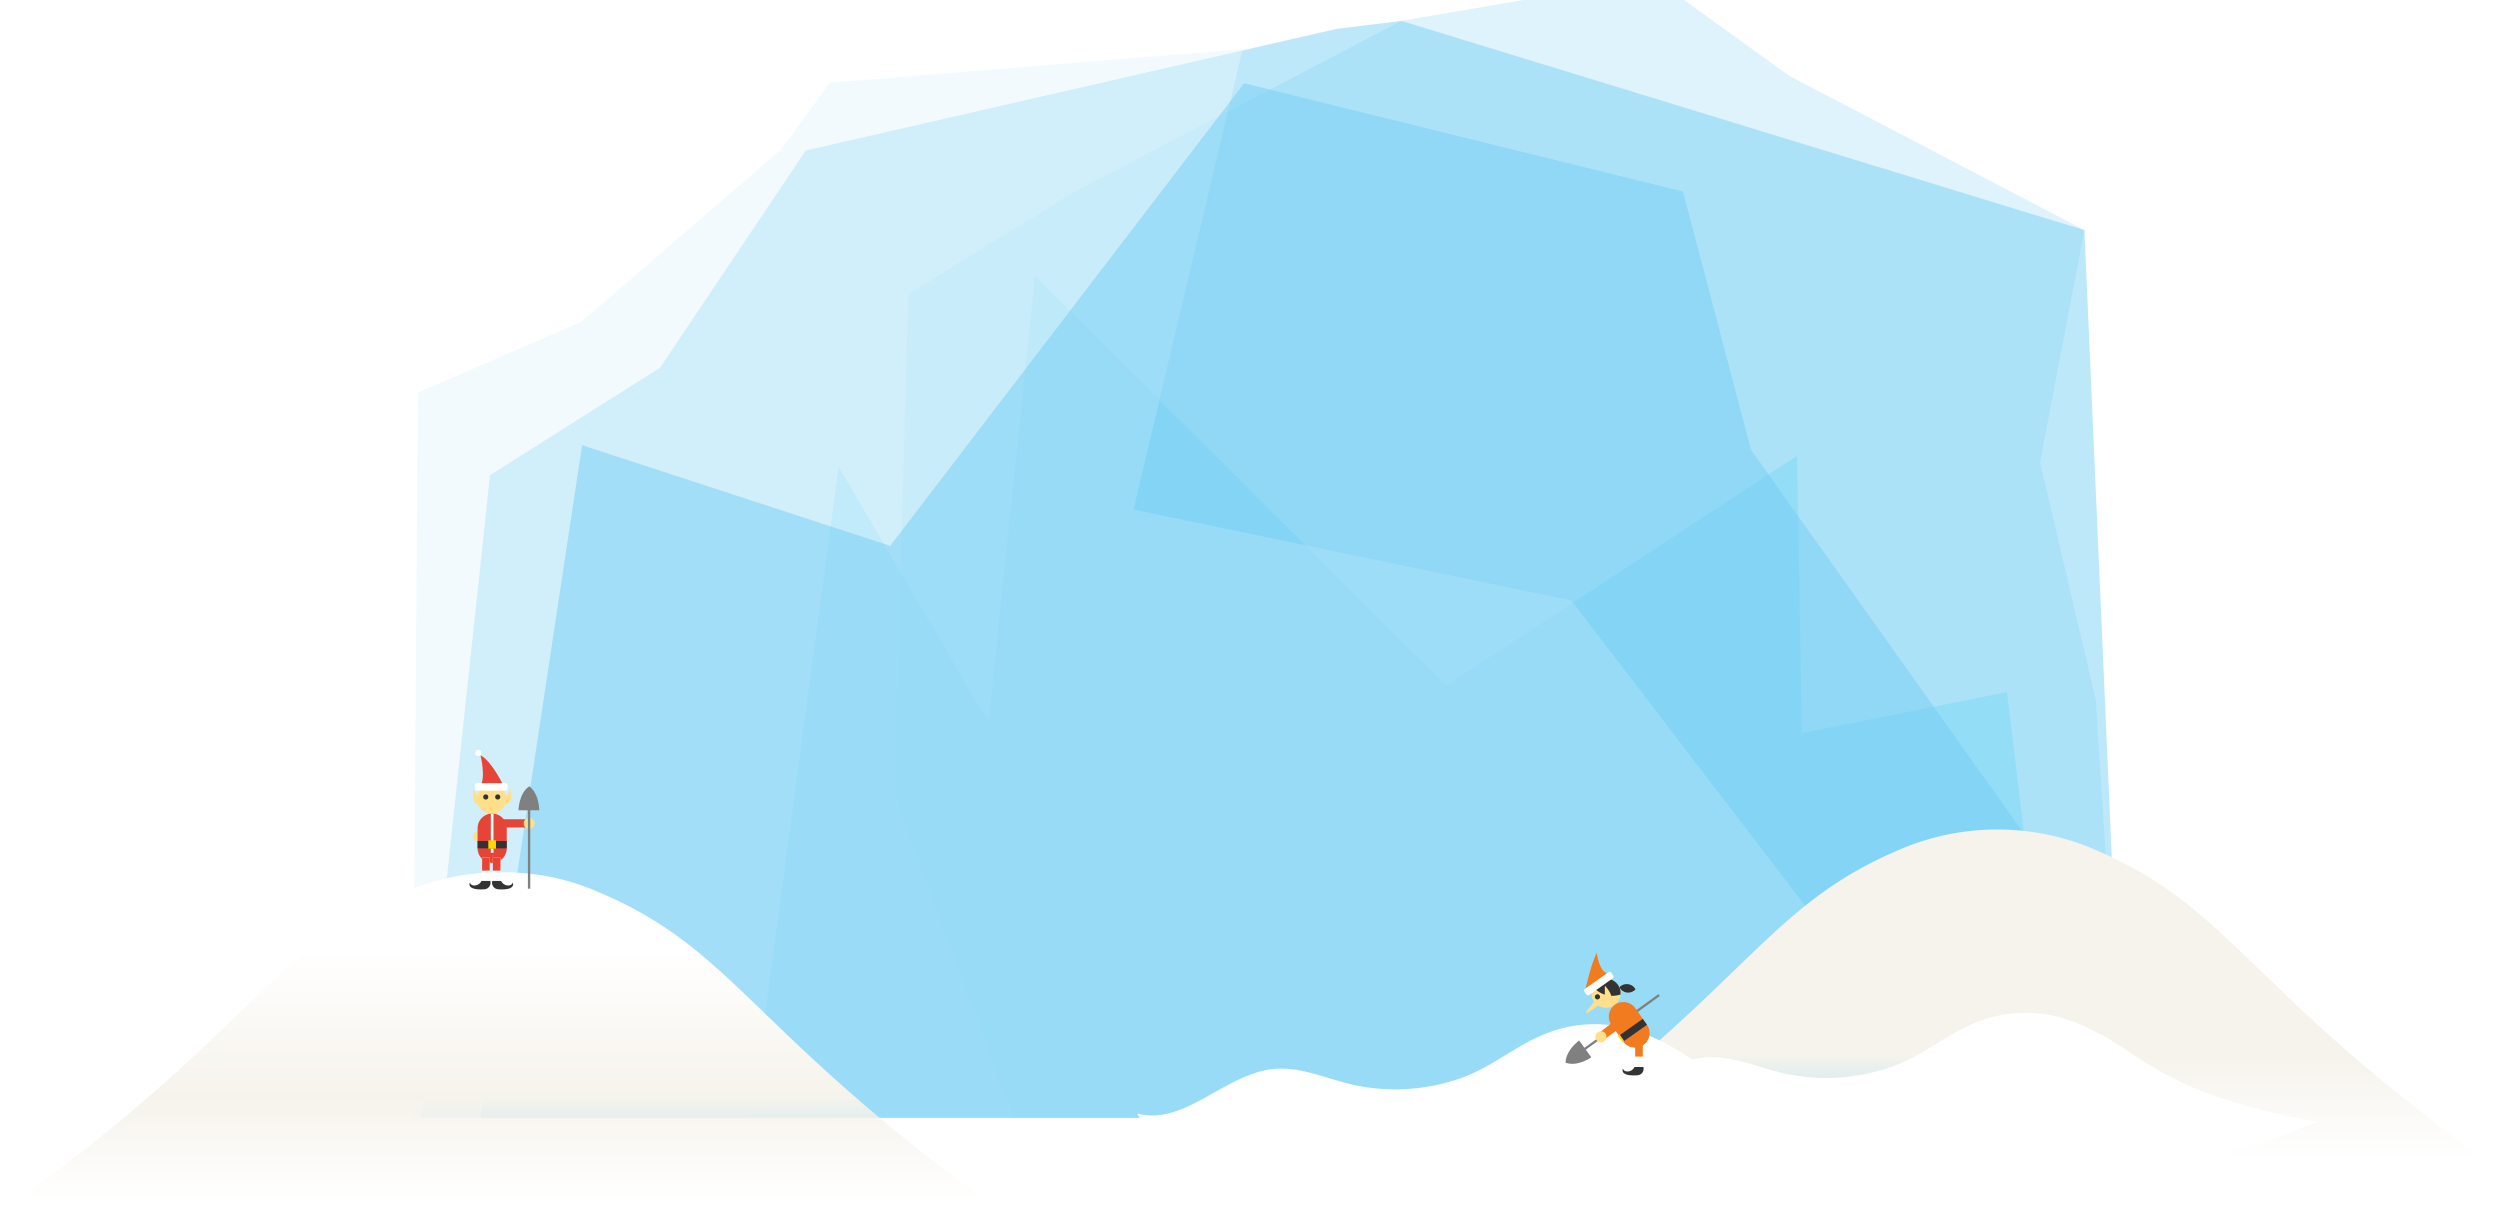<svg width="570" height="277" viewBox="0 0 570 277" xmlns="http://www.w3.org/2000/svg"><title>Slice 1</title><defs><linearGradient x1="50%" y1="30.791%" x2="50%" y2="77.705%" id="a"><stop stop-color="#FFF" offset="22%"/><stop stop-color="#FFF" stop-opacity=".67" offset="33%"/><stop stop-color="#FFF" stop-opacity="0" offset="79%"/></linearGradient><linearGradient x1="50.002%" y1="16.722%" x2="50.002%" y2="96.204%" id="b"><stop stop-color="#FFF" offset="7%"/><stop stop-color="#F6F3EC" offset="62%"/><stop stop-color="#F6F3EC" stop-opacity="0" offset="100%"/></linearGradient><linearGradient x1="50%" y1="16.722%" x2="50%" y2="96.216%" id="c"><stop stop-color="#F6F3EC" offset="7%"/><stop stop-color="#F6F3EC" offset="62%"/><stop stop-color="#F6F3EC" stop-opacity="0" offset="100%"/></linearGradient><linearGradient x1="34474%" y1="24650%" x2="34474%" y2="26629%" id="d"><stop stop-color="#FFF" offset="22%"/><stop stop-color="#FFF" stop-opacity=".67" offset="33%"/><stop stop-color="#FFF" stop-opacity="0" offset="79%"/></linearGradient><linearGradient x1="44298%" y1="24390%" x2="44298%" y2="26369%" id="e"><stop stop-color="#FFF" offset="22%"/><stop stop-color="#FFF" stop-opacity=".67" offset="33%"/><stop stop-color="#FFF" stop-opacity="0" offset="79%"/></linearGradient></defs><g fill="none" fill-rule="evenodd"><g opacity=".48"><path fill="#75CEF4" opacity=".5" d="M483.98 254.85l-6.15-95.32-12.7-54.17 10.12-52.89-67.32-35.18L383.96 0h-36.6L319.5 4.76l-74.72 39.08-37.67 23.18-3.23 114.28 27.19 73.55z"/><path fill="#00BFF0" opacity=".5" style="mix-blend-mode:multiply" d="M469.35 254.85l-11.77-97.06-46.76 9.34-1.08-63.22-80.01 52.41-93.74-93.38-10.6 101.77-34.18-58.26-19.97 148.4z"/></g><path d="M198.9 255.8c-39.33-7.31-39.16-16.62-55.89-22.92a29.9 29.9 0 0 0-21.34 0c-7.1 2.67-12.64 7.77-19.77 10.3a44.8 44.8 0 0 1-25.41 1.37c-5.77-1.41-11.45-4-17.36-3.42-11.07 1.07-20.3 13-31.07 10.17 2.37 4.57 6.32 8.14 10.63 10.95 14.46 9.4 32.61 10.75 49.86 10.84 23.48.16 46-3.77 69-6.18 9.69-1 19.58-3.81 29-6.38 2-.53 12.07-4.79 12.35-4.73z" fill="url(#a)"/><path fill="#75CEF4" opacity=".48" d="M484.08 254.85l-8.83-202.38L319.5 4.76l-14.69 1.81L183.7 34.31l-33.22 49.53-38.76 24.48-15.69 146.53z"/><path fill="#E6F6FD" opacity=".5" d="M94.09 254.85l1.19-165.33 37.34-16.19 45.45-39.24 11.18-15.24 94.09-7.65-24.92 105 99.81 20.69 90.38 117.96z"/><path fill="#75CEF4" opacity=".5" d="M484.08 254.85L464.5 194.3l-65.28-91.74-15.5-58.89-100.07-24.69-80.69 105.47-70.24-22.95-23.21 153.35h19.91z"/><path d="M228.81 276.6c-57.3-40.82-60.72-59.69-91.88-73a53.34 53.34 0 0 0-22.53-4.7 53.34 53.34 0 0 0-22.53 4.7C60.72 216.91 57.3 235.78 0 276.6h228.81z" fill="url(#b)"/><circle fill="#FFDF8A" cx="109.12" cy="190.73" r="1.27"/><path d="M114.78 179.1s-2.73-5.7-5.22-6.88c0 0 1.31 5.34-.12 7l5.34-.12z" fill="#E64436"/><path d="M108.73 182.19a3.32 3.32 0 0 0 6.64 0 3.32 3.32 0 0 0-6.64 0z" fill="#FFDF8A"/><rect fill="#FFF" x="108.25" y="178.57" width="7.49" height="1.7" rx=".44"/><circle fill="#333" cx="113.48" cy="181.71" r=".59"/><circle fill="#333" cx="110.75" cy="181.71" r=".59"/><path fill="#E64436" d="M114.12 186.79h6.63v1.88h-6.63z"/><path d="M108.89 193.42a3.325 3.325 0 1 0 6.65 0v-4.59a3.325 3.325 0 1 0-6.65 0v4.59z" fill="#E64436"/><path fill="#FFF" d="M114.11 195.48v5.7h-1.74v-5.7"/><path fill="#E64436" d="M114.11 195.48v3.03h-1.74v-3.03"/><path d="M112.25 200.86h2c.67 1.31 2.41 1.31 2.65.36 0 0 .93 1.8-3.25 1.54a1.48 1.48 0 0 1-1.4-1.9z" fill="#333"/><path fill="#FFF" d="M109.92 195.48v5.7h1.74v-5.7"/><path fill="#E64436" d="M109.92 195.48v3.03h1.74v-3.03"/><path d="M111.78 200.86h-2c-.67 1.31-2.41 1.31-2.65.36 0 0-.93 1.8 3.25 1.54a1.48 1.48 0 0 0 1.4-1.9z" fill="#333"/><path d="M112.21 185.51v8.94" stroke="#FFF" stroke-width=".603"/><path fill="#333" d="M108.89 191.76h6.65v1.66h-6.65z"/><path fill="#FFD400" d="M111.34 191.6h1.74v1.9h-1.74z"/><circle fill="#FFF" cx="109.04" cy="171.66" r=".71"/><path d="M115.37 181.48l1.11-1.5s.63 3.88-1.5 3.4l.39-1.9zm-6.37 0l-1.11-1.5s-.63 3.88 1.5 3.4l-.39-1.9z" fill="#FFDF8A"/><circle fill="#FFDF8A" cx="120.67" cy="187.74" r="1.27"/><path d="M118.22 184.74s.05-3.88 2.45-5.46c0 0 2.11 1.23 2.29 5.46h-2.06v17.88h-.54v-17.88h-2.14z" fill="gray"/><path d="M569.79 266.83c-57.3-40.82-60.72-59.69-91.88-73a56.31 56.31 0 0 0-45.06 0c-31.16 13.28-34.57 32.16-91.88 73h228.82z" fill="url(#c)"/><path d="M430.16 258.4c-39.33-7.31-39.16-16.62-55.89-22.92a29.9 29.9 0 0 0-21.34 0c-7.1 2.67-12.64 7.77-19.77 10.3a44.8 44.8 0 0 1-25.41 1.37c-5.77-1.41-11.45-4-17.36-3.42-11.07 1.07-20.3 13-31.07 10.17 2.37 4.57 6.32 8.14 10.63 10.95 14.46 9.42 32.61 10.74 49.86 10.85 23.48.16 46-3.77 69-6.18 9.69-1 19.58-3.81 29-6.38 2-.56 12.07-4.8 12.35-4.74z" fill="url(#d)"/><path d="M528.4 255.8c-39.33-7.31-39.16-16.62-55.89-22.92a29.9 29.9 0 0 0-21.34 0c-7.1 2.67-12.64 7.77-19.77 10.3a44.8 44.8 0 0 1-25.4 1.36c-5.77-1.41-11.45-4-17.36-3.42-11.07 1.07-20.3 13-31.07 10.17 2.37 4.57 6.32 8.14 10.63 10.95 14.46 9.42 32.61 10.74 49.86 10.85 23.48.16 46-3.77 69-6.18 9.69-1 19.58-3.81 29-6.38 1.94-.53 12.06-4.79 12.34-4.73z" fill="url(#e)"/><g transform="translate(356 217)"><path d="M6.82 24.07S3.65 26.31.96 25.29c0 0-.24-2.44 3.08-5.06l1.21 1.67L22.12 9.66l.31.43L5.56 22.33l1.26 1.74z" fill="gray"/><path d="M5.35 9.09S6.73 2.66 8.08.25c0 0 .42 4.25 2.54 4.79L5.35 9.09z" fill="#F27B20"/><path d="M7.46 11.38a3.32 3.32 0 0 0 4.63.79 3.32 3.32 0 0 0 .79-4.63 3.32 3.32 0 0 0-4.63-.79 3.32 3.32 0 0 0-.79 4.63z" fill="#FFDF8A"/><path d="M7.21 7.95a3.32 3.32 0 0 1 6.27 1.79 5.71 5.71 0 0 1-6.27-1.79z" fill="#333"/><path d="M9.9 10.72v-3s2.76 2.8.74 3.65l-.74-.65z" fill="#FFDF8A"/><rect fill="#FFF" transform="rotate(-35.27 8.53 7.263)" x="4.785" y="6.413" width="7.49" height="1.7" rx=".44"/><circle fill="#333" transform="rotate(-35.27 8.22 10.283)" cx="8.221" cy="10.283" r=".59"/><path d="M14.07 20.46a3.325 3.325 0 1 0 5.43-3.84l-2.65-3.75a3.325 3.325 0 1 0-5.43 3.84l2.65 3.75z" fill="#F27B20"/><path fill="#FFF" d="M16.82 22.47v4.11h1.74v-4.11"/><path d="M18.16 20.24c-1.16 0-1.34.58-1.34 1.18v2.49h1.74V21.1l-.4-.86z" fill="#F27B20"/><path d="M18.68 26.27h-2c-.67 1.31-2.41 1.31-2.65.36 0 0-.93 1.8 3.24 1.54a1.48 1.48 0 0 0 1.41-1.9zm-5.56-7.127l5.43-3.84.958 1.356-5.43 3.84z" fill="#333"/><path fill="#FFD400" d="M12.865 19.125l.384-.271 1.097 1.55-.384.272z"/><path d="M7.75 11l-2 2.54c-.28.2 0 .6.41.31l3-2.15-1.41-.7z" fill="#FFDF8A"/><path fill="#F27B20" d="M8.86 18.29l3.79-2.96.87 1.93-3.86 2.83z"/><circle fill="#FFDF8A" transform="rotate(-35.27 9.018 19.39)" cx="9.018" cy="19.39" r="1.27"/><path d="M14.9 9.29a2.27 2.27 0 0 0 2-.72 2.27 2.27 0 0 0-3.67-.46 2.27 2.27 0 0 0 1.67 1.18z" fill="#333"/></g></g></svg>